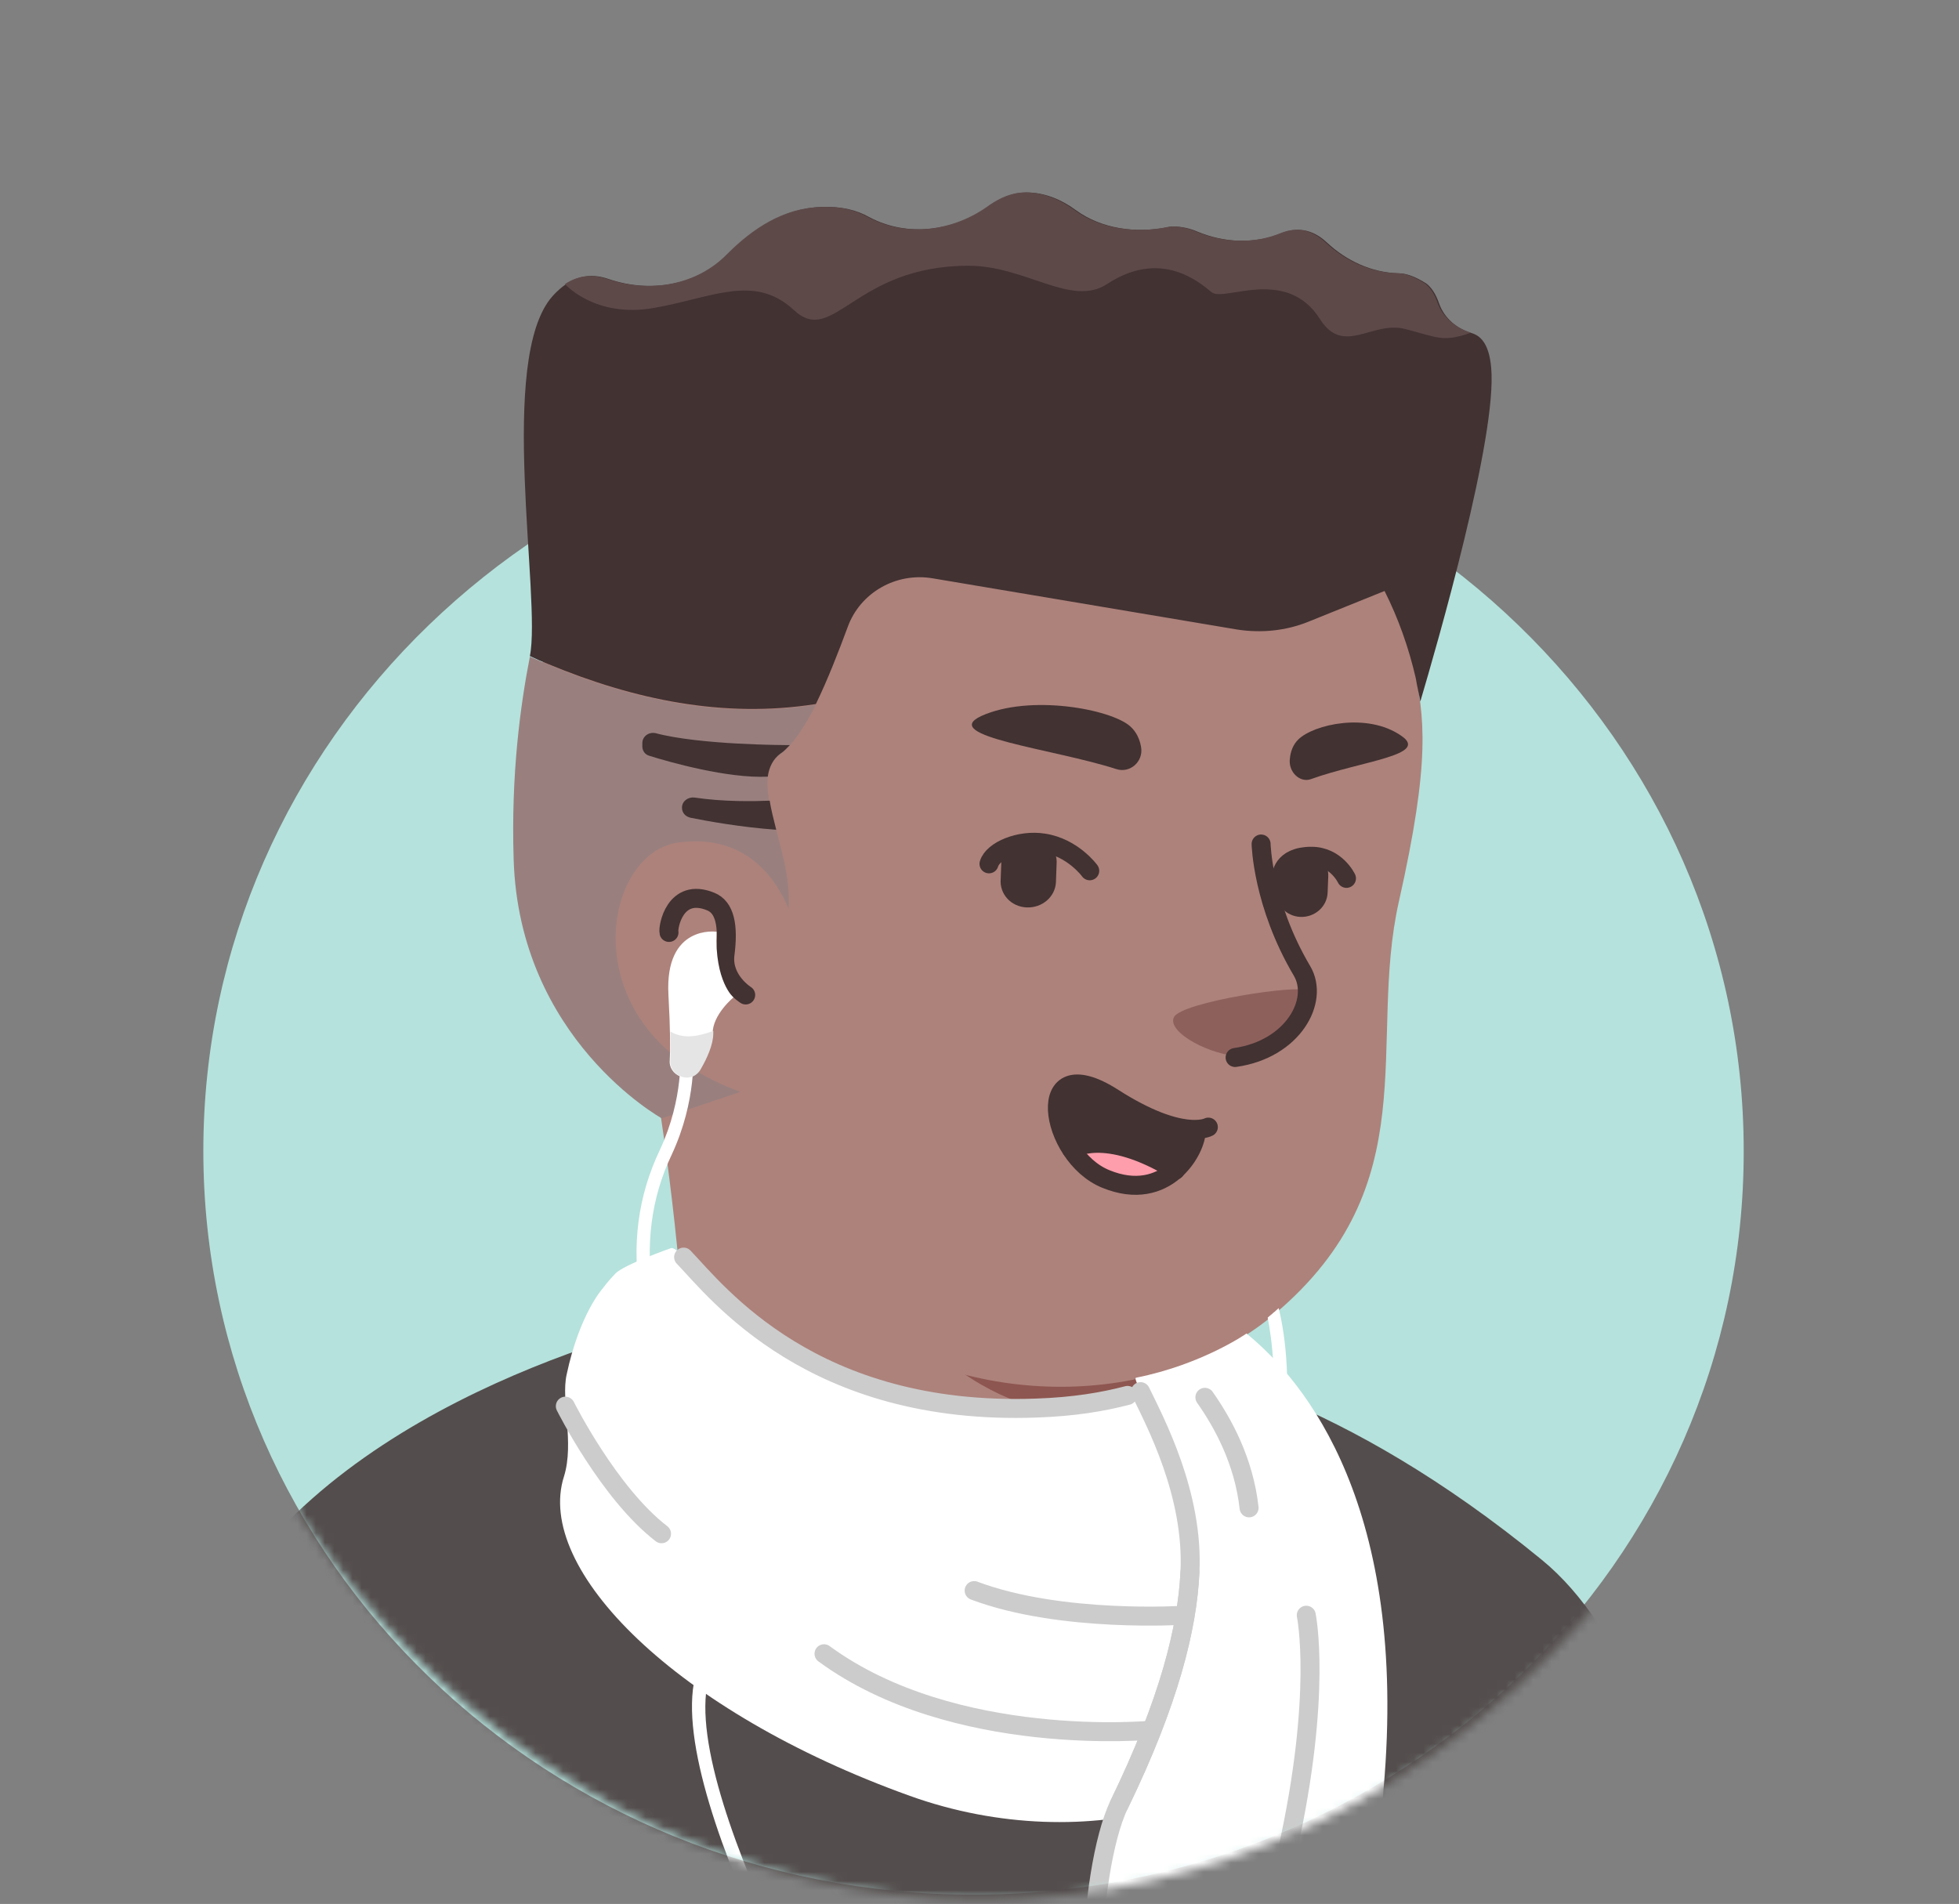 <svg width="214" height="208" viewBox="0 0 214 208" fill="none" xmlns="http://www.w3.org/2000/svg">
<rect x="0" y="0" width="214" height="208" fill="#808080" stroke="none"/>
<path d="M106.347 206.983C59.841 206.983 22.212 170.591 22.212 125.735C22.212 80.825 59.897 44.487 106.347 44.487C152.853 44.487 190.482 80.879 190.482 125.735C190.537 170.645 152.853 206.983 106.347 206.983Z" fill="#B5E2DC"/>
<mask id="mask0_17_1803" style="mask-type:alpha" maskUnits="userSpaceOnUse" x="14" y="0" width="186" height="208">
<path d="M107.213 207.5C56.018 207.5 14.595 161.141 14.595 104C14.595 46.79 56.079 0.5 107.213 0.5C158.408 0.5 199.831 46.859 199.831 104C199.892 161.21 158.408 207.5 107.213 207.5Z" fill="#F7C0B5"/>
</mask>
<g mask="url(#mask0_17_1803)">
<path d="M166.375 191.153C165.878 191.498 165.31 191.843 164.813 192.188C164.245 192.533 163.748 192.878 163.18 193.154C162.683 193.43 162.257 193.706 161.76 193.982C161.689 194.051 161.618 194.051 161.547 194.12C159.914 195.086 158.21 195.983 156.506 196.811C156.009 197.087 155.441 197.363 154.944 197.57C154.944 197.57 154.873 197.639 154.802 197.639C154.234 197.915 153.666 198.191 153.098 198.467C151.962 199.019 150.755 199.502 149.619 199.985C149.051 200.261 148.412 200.468 147.844 200.675C147.276 200.882 146.637 201.158 146.069 201.365C145.501 201.572 144.862 201.848 144.294 202.055C144.294 202.055 144.294 202.055 144.223 202.055C143.655 202.262 143.016 202.469 142.448 202.676C141.17 203.09 139.821 203.504 138.543 203.918C138.117 204.056 137.62 204.194 137.194 204.332C135.845 204.746 134.496 205.091 133.147 205.367C132.65 205.505 132.153 205.574 131.585 205.712C130.307 205.988 128.958 206.264 127.68 206.54C127.396 206.609 127.183 206.609 126.899 206.678C126.473 206.747 125.976 206.816 125.55 206.885C124.911 206.954 124.343 207.092 123.704 207.161C123.42 207.23 123.136 207.23 122.852 207.299C122.497 207.368 122.071 207.437 121.645 207.437C120.509 207.575 119.302 207.713 118.166 207.851C117.811 207.92 117.385 207.92 117.03 207.989H116.959C116.462 208.058 115.965 208.058 115.468 208.127C114.971 208.196 114.474 208.196 113.977 208.196C113.693 208.196 113.338 208.265 113.054 208.265C112.486 208.265 111.989 208.334 111.492 208.334C110.782 208.334 110.143 208.403 109.433 208.403C108.723 208.403 108.084 208.403 107.374 208.403C106.877 208.403 106.38 208.403 105.883 208.403C75.992 207.989 49.012 195.638 29.842 176.042C29.842 176.042 29.842 175.973 29.771 175.973C31.972 171.764 40.137 164.174 48.657 157.895C59.449 149.96 74.714 145.061 74.714 145.061C74.714 145.061 84.725 143.474 121.858 150.995C150.187 156.791 162.257 180.32 166.375 191.153Z" fill="#AD827B"/>
<path d="M129.739 170.108C128.248 177.215 118.592 181.424 102.333 175.076C82.382 167.21 74.714 145.061 74.714 145.061C73.649 129.191 71.164 115.598 71.164 115.598C94.239 113.666 121.503 139.886 121.503 139.886L124.627 152.858C124.911 153.962 125.479 154.928 126.331 155.618C127.822 158.102 130.733 165.554 129.739 170.108Z" fill="#AD827B"/>
<path d="M126.331 155.687C112.77 154.997 102.759 153.065 92.038 134.366C101.126 142.163 111.847 145.13 123.136 146.51L124.627 152.858C124.911 154.031 125.479 154.997 126.331 155.687Z" fill="#8E5650"/>
<path d="M154.376 72.542C155.654 78.338 156.293 83.03 152.814 98.486C149.335 113.942 156.009 129.398 139.253 143.543C127.964 153.065 108.226 154.859 92.464 144.44C87.139 140.921 82.24 136.022 78.264 129.605C75.14 124.568 71.519 119.807 67.472 115.46C61.863 109.526 55.118 97.589 58.455 76.475C63.851 42.113 98.854 38.179 119.515 41.975C140.176 45.77 150.897 57.224 154.376 72.542Z" fill="#AD827B"/>
<path d="M86.429 99.521C86.429 99.521 84.228 89.171 73.862 90.413C64.916 91.517 61.792 112.355 82.098 118.151" fill="#AD827B"/>
<path d="M81.459 108.698C81.459 108.698 78.903 107.111 79.187 104.351C79.613 101.108 79.187 99.107 77.625 98.486C73.72 96.899 72.939 101.315 73.081 101.867" stroke="#423232" stroke-width="2.074" stroke-miterlimit="10" stroke-linecap="round" stroke-linejoin="round"/>
<path d="M135.632 115.391C135.632 115.391 138.33 115.529 140.886 112.562C142.306 110.906 143.513 108.836 142.732 108.215C141.951 107.525 129.1 109.457 128.248 111.113C127.396 112.769 132.366 115.391 135.632 115.391Z" fill="#8E605C"/>
<path d="M137.762 92.207C137.762 92.207 137.904 98.762 142.235 106.076C144.152 109.319 141.241 114.632 134.922 115.529" stroke="#423232" stroke-width="2.074" stroke-miterlimit="10" stroke-linecap="round" stroke-linejoin="round"/>
<path d="M81.424 151.412C81.424 151.412 80.004 142.856 77.59 143.339C66.372 145.823 33.641 155.069 22.21 179.081C11.418 201.92 10.424 233.936 10.424 233.936H189.982C189.982 233.936 186.716 185.291 168.399 170.387C157.536 161.486 147.738 156.035 139.715 152.723C129.065 148.307 118.344 157.553 115.291 157.346C109.824 157.07 81.424 151.412 81.424 151.412Z" fill="#544D4D"/>
<path d="M45.569 233.936L42.374 208.337" stroke="white" stroke-width="2.074" stroke-miterlimit="10" stroke-linecap="round" stroke-linejoin="round"/>
<path d="M169.535 199.643C169.535 199.643 167.404 204.68 168.043 209.717C168.682 214.754 170.528 222.137 167.901 233.936" stroke="white" stroke-width="2.074" stroke-miterlimit="10" stroke-linecap="round" stroke-linejoin="round"/>
<path d="M73.259 136.37C73.259 136.37 68.147 138.164 67.224 139.13C66.301 140.096 65.875 140.717 65.875 140.717C65.875 140.717 63.319 143.477 61.899 150.17C61.26 152.999 62.751 157.622 61.615 161.279C58.349 171.422 73.827 187.016 99.387 196.193C118.77 203.162 140.141 196.814 143.123 183.704C145.963 171.077 144.259 165.35 142.91 161.279C140.212 153.413 139.36 151.205 135.739 148.169C133.467 146.237 131.905 150.239 123.385 152.516C120.758 153.206 117.563 153.758 113.445 153.896C88.95 154.793 78.584 141.269 74.892 137.405C73.969 136.646 73.543 136.232 73.259 136.37Z" fill="white"/>
<path d="M123.172 152.447C120.545 153.137 117.35 153.689 113.232 153.827C88.737 154.724 78.371 141.2 74.679 137.336" stroke="#CCCCCC" stroke-width="2.074" stroke-miterlimit="10" stroke-linecap="round" stroke-linejoin="round"/>
<path d="M136.165 145.685C142.626 150.929 153.844 164.66 151.146 195.365C149.797 210.545 157.394 216.824 155.69 219.239C155.406 219.653 155.051 219.86 154.767 219.929C153.56 220.205 152.424 220.757 151.856 221.861C151.643 222.344 151.288 222.689 150.791 222.965C150.365 223.241 149.868 223.241 149.442 223.172C147.951 222.827 146.318 223.655 145.395 224.897C145.04 225.38 144.614 225.725 143.975 225.863C143.549 226.001 143.123 225.932 142.839 225.863C141.632 225.518 140.283 225.863 139.218 226.691C138.934 226.898 138.65 227.036 138.295 227.036C137.656 227.036 137.159 226.76 136.733 226.346C135.739 225.449 134.319 225.104 132.899 225.587C132.757 225.656 132.686 225.656 132.544 225.656C131.55 225.794 130.769 225.035 130.201 223.724C129.633 222.482 128.284 221.93 126.864 222.068C126.58 222.068 126.296 222.068 125.941 221.999C123.172 221.378 119.622 217.652 119.551 213.098C119.48 208.613 120.545 200.816 122.32 197.159C127.787 185.912 129.775 177.839 130.059 171.767C130.627 160.658 123.385 150.722 124.095 150.515C131.337 149.066 136.165 145.685 136.165 145.685Z" fill="white"/>
<path d="M122.249 197.159C127.716 185.912 129.704 177.839 129.988 171.767C130.414 163.211 126.154 155.276 124.592 152.033" stroke="#CCCCCC" stroke-width="2.074" stroke-miterlimit="10" stroke-linecap="round" stroke-linejoin="round"/>
<path d="M119.48 213.098C119.409 208.613 120.474 200.816 122.249 197.159C127.716 185.912 129.704 177.839 129.988 171.767" stroke="#CCCCCC" stroke-width="2.074" stroke-miterlimit="10" stroke-linecap="round" stroke-linejoin="round"/>
<path d="M125.799 189.017C125.799 189.017 104.215 191.087 90.015 180.668" stroke="#CCCCCC" stroke-width="2.074" stroke-miterlimit="10" stroke-linecap="round" stroke-linejoin="round"/>
<path d="M131.621 152.654C133.609 155.483 135.881 159.623 136.449 164.729" stroke="#CCCCCC" stroke-width="2.074" stroke-miterlimit="10" stroke-linecap="round" stroke-linejoin="round"/>
<path d="M140.638 225.863C140.638 225.863 137.017 218.411 140.638 202.196C144.472 184.946 142.697 176.459 142.697 176.459" stroke="#CCCCCC" stroke-width="2.074" stroke-miterlimit="10" stroke-linecap="round" stroke-linejoin="round"/>
<path d="M61.757 153.62C61.757 153.62 66.514 163.142 72.265 167.558" stroke="#CCCCCC" stroke-width="2.074" stroke-miterlimit="10" stroke-linecap="round" stroke-linejoin="round"/>
<path d="M129.42 176.459C129.42 176.459 115.93 177.356 106.416 173.768" stroke="#CCCCCC" stroke-width="2.074" stroke-miterlimit="10" stroke-linecap="round" stroke-linejoin="round"/>
<path d="M112.155 99.134C110.451 99.065 109.173 97.685 109.315 96.029L109.386 94.097C109.457 92.441 110.877 91.199 112.581 91.337C114.285 91.406 115.563 92.786 115.421 94.442L115.35 96.374C115.279 97.961 113.859 99.203 112.155 99.134Z" fill="#423232"/>
<path d="M142.045 100.169C140.483 100.1 139.276 98.789 139.347 97.271L139.418 95.477C139.489 93.959 140.838 92.786 142.4 92.855C143.962 92.924 145.169 94.235 145.098 95.753L145.027 97.547C144.956 99.065 143.607 100.238 142.045 100.169Z" fill="#423232"/>
<path d="M119.042 95.132C119.042 95.132 117.196 92.579 114.001 92.096C111.374 91.682 108.463 92.924 108.037 94.373" stroke="#423232" stroke-width="2.074" stroke-miterlimit="10" stroke-linecap="round" stroke-linejoin="round"/>
<path d="M139.987 95.753C139.987 95.753 139.987 93.545 143.253 93.545C145.951 93.545 147.087 95.96 147.087 95.96" stroke="#423232" stroke-width="2.074" stroke-miterlimit="10" stroke-linecap="round" stroke-linejoin="round"/>
<path d="M121.952 84.023C123.443 84.506 124.934 83.195 124.65 81.608C124.508 80.78 124.153 79.952 123.443 79.331C121.313 77.468 112.509 75.812 107.184 78.227C102.498 80.435 115.136 81.815 121.952 84.023Z" fill="#423232"/>
<path d="M143.181 85.127C141.974 85.541 140.696 84.299 140.909 82.85C140.98 82.091 141.264 81.332 141.832 80.78C143.536 79.124 149.358 77.813 153.05 80.366C156.245 82.505 148.719 83.126 143.181 85.127Z" fill="#423232"/>
<path d="M130.685 123.41C130.754 124.516 129.924 126.451 128.404 127.834C120.593 123.064 117.068 125.553 117.068 125.553C114.303 121.336 114.925 115.599 121.63 119.954C126.33 122.926 129.164 123.41 130.685 123.41Z" fill="#423232"/>
<path d="M128.404 127.834C126.745 129.285 124.256 130.184 120.87 128.801C119.28 128.179 118.036 126.935 117.068 125.553C117.068 125.553 120.593 123.064 128.404 127.834Z" fill="#FE9DAB"/>
<path d="M131.998 123.133C131.998 123.133 129.095 124.723 121.63 119.954C112.713 114.217 114.51 126.244 120.8 128.801C127.367 131.497 130.754 125.622 130.685 123.41" stroke="#423232" stroke-width="2.074" stroke-miterlimit="10" stroke-linecap="round" stroke-linejoin="round"/>
<path d="M117.068 125.553C117.068 125.553 120.593 123.064 128.404 127.834" stroke="#423232" stroke-width="2.074" stroke-miterlimit="10" stroke-linecap="round" stroke-linejoin="round"/>
<path d="M155.154 76.639C155.012 75.811 154.799 74.983 154.657 74.086C153.876 70.705 152.74 67.531 151.249 64.564L142.871 67.945C140.457 68.911 137.759 69.187 135.132 68.773L101.904 63.184C97.857 62.494 93.952 64.771 92.603 68.497C91.609 71.188 90.402 74.293 89.124 76.915C79.042 78.502 69.244 76.432 59.943 72.568C59.233 72.292 58.594 72.016 57.884 71.671C59.162 65.392 54.263 39.172 60.369 32.341C62.428 30.064 64.487 29.788 66.475 30.478C71.09 32.065 76.273 31.168 79.61 27.718C82.308 25.027 85.716 22.681 89.905 22.612C91.964 22.543 93.597 22.957 94.946 23.716C99.206 25.993 104.389 25.234 108.223 22.405C109.43 21.577 110.708 21.025 112.128 21.025C114.187 21.025 116.033 21.853 117.524 22.957C120.364 25.027 124.127 25.51 127.606 24.82C127.819 24.751 128.032 24.751 128.245 24.751C129.097 24.751 130.02 24.958 130.801 25.303C133.783 26.545 137.12 26.683 140.102 25.441C141.522 24.889 143.226 24.889 144.93 26.476C147.06 28.477 149.829 29.788 152.811 29.857C153.592 29.857 154.586 30.202 155.793 30.961C156.361 31.375 156.858 32.134 157.213 33.169C157.781 34.756 159.13 35.929 160.834 36.412C161.899 36.757 162.68 37.792 162.893 40.138C163.603 47.59 156.929 70.636 155.154 76.639Z" fill="#423232"/>
<path d="M160.692 36.343C157.568 37.447 157 36.826 153.45 35.929C149.9 35.032 146.776 38.896 144.22 34.894C140.528 29.029 133.712 33.031 132.363 31.927C131.014 30.823 126.825 27.166 120.932 31.03C117.027 33.583 112.057 29.029 105.809 29.029C93.313 29.029 91.041 37.93 86.71 33.859C82.379 29.857 77.764 32.548 71.374 33.652C64.984 34.756 61.718 31.03 61.718 31.03C63.28 29.995 64.842 29.995 66.333 30.478C70.948 32.065 76.131 31.168 79.468 27.718C82.166 25.027 85.574 22.681 89.763 22.612C91.822 22.543 93.455 22.957 94.804 23.716C99.064 25.993 104.247 25.234 108.081 22.405C109.288 21.577 110.566 21.025 111.986 21.025C114.045 21.025 115.891 21.853 117.382 22.957C120.222 25.027 123.985 25.51 127.464 24.82C127.677 24.751 127.89 24.751 128.103 24.751C128.955 24.751 129.878 24.958 130.659 25.303C133.641 26.545 136.978 26.683 139.96 25.441C141.38 24.889 143.084 24.889 144.788 26.476C146.918 28.477 149.687 29.788 152.669 29.857C153.45 29.857 154.444 30.202 155.651 30.961C156.219 31.375 156.716 32.134 157.071 33.169C157.639 34.687 159.059 35.86 160.692 36.343Z" fill="#5E4949"/>
<path d="M86.142 99.271C84.935 96.373 81.74 91.06 74.214 92.026C66.688 92.923 63.28 107.758 74.356 115.9C77.551 118.177 80.888 119.281 80.888 119.281L72.297 122.179C72.297 122.179 56.677 113.554 56.109 93.82C55.825 84.643 56.819 77.191 57.884 71.74C67.753 76.156 78.261 78.709 89.124 76.984C87.917 79.399 86.568 81.4 85.29 82.366C81.385 85.126 86.639 92.509 86.142 99.271Z" fill="#99807F"/>
<path d="M86.284 81.4C85.929 81.745 85.645 82.09 85.29 82.297C84.438 82.918 84.012 83.815 83.87 84.85C79.468 85.057 73.149 83.263 70.948 82.573C70.451 82.435 70.167 82.021 70.167 81.538V81.193C70.167 80.434 70.877 79.951 71.587 80.089C76.486 81.4 85.929 81.4 86.284 81.4Z" fill="#423232"/>
<path d="M84.793 90.647C80.888 90.371 77.125 89.68 75.421 89.335C74.853 89.198 74.498 88.784 74.498 88.231C74.498 87.541 75.137 87.058 75.847 87.127C79.042 87.611 82.45 87.541 84.083 87.472C84.225 88.439 84.509 89.474 84.793 90.647Z" fill="#423232"/>
<path d="M78.274 101.791C78.274 101.791 72.594 100.963 73.02 108.691C73.233 112.624 73.233 114.763 73.162 115.867C73.091 116.626 73.588 117.316 74.298 117.592C75.15 117.937 76.073 117.592 76.499 116.764C77.138 115.66 77.848 114.142 77.848 112.9C77.848 110.83 80.12 108.967 80.12 108.967C80.12 108.967 78.061 107.242 78.274 101.791Z" fill="white"/>
<path d="M95.456 234.824C94.888 234.203 72.594 197.15 75.931 183.212C78.203 173.621 75.221 162.581 72.594 152.852C71.529 148.85 70.535 145.124 69.967 141.812C68.973 136.084 69.683 130.633 72.097 125.596C74.724 119.938 74.298 115.039 74.298 114.97L75.718 114.832C75.718 115.039 76.144 120.214 73.375 126.148C71.103 130.909 70.464 136.154 71.387 141.605C71.955 144.848 72.949 148.574 74.014 152.576C76.712 162.443 79.694 173.69 77.351 183.626C74.227 196.874 96.45 233.927 96.592 234.065L95.456 234.824Z" fill="white"/>
<path d="M73.233 112.693C73.304 114.211 73.233 115.246 73.233 115.867C73.162 116.626 73.659 117.316 74.369 117.592C75.221 117.937 76.144 117.592 76.57 116.764C77.209 115.66 77.919 114.142 77.919 112.9C77.919 112.831 77.919 112.693 77.919 112.624C76.428 113.176 74.724 113.59 73.233 112.693Z" fill="#E5E5E5"/>
<path d="M140.044 158.579C139.547 161.753 139.476 166.79 139.334 172.655C139.121 183.971 132.234 228.062 128.897 235.031L127.619 234.479C130.814 227.717 137.701 183.833 137.914 172.655C138.056 166.79 138.127 161.684 138.624 158.372C139.689 151.403 138.908 146.159 138.482 143.951C138.695 143.744 138.908 143.606 139.121 143.399C139.334 143.261 139.476 143.054 139.689 142.916C140.115 144.71 141.322 150.437 140.044 158.579Z" fill="white"/>
</g>
</svg>
